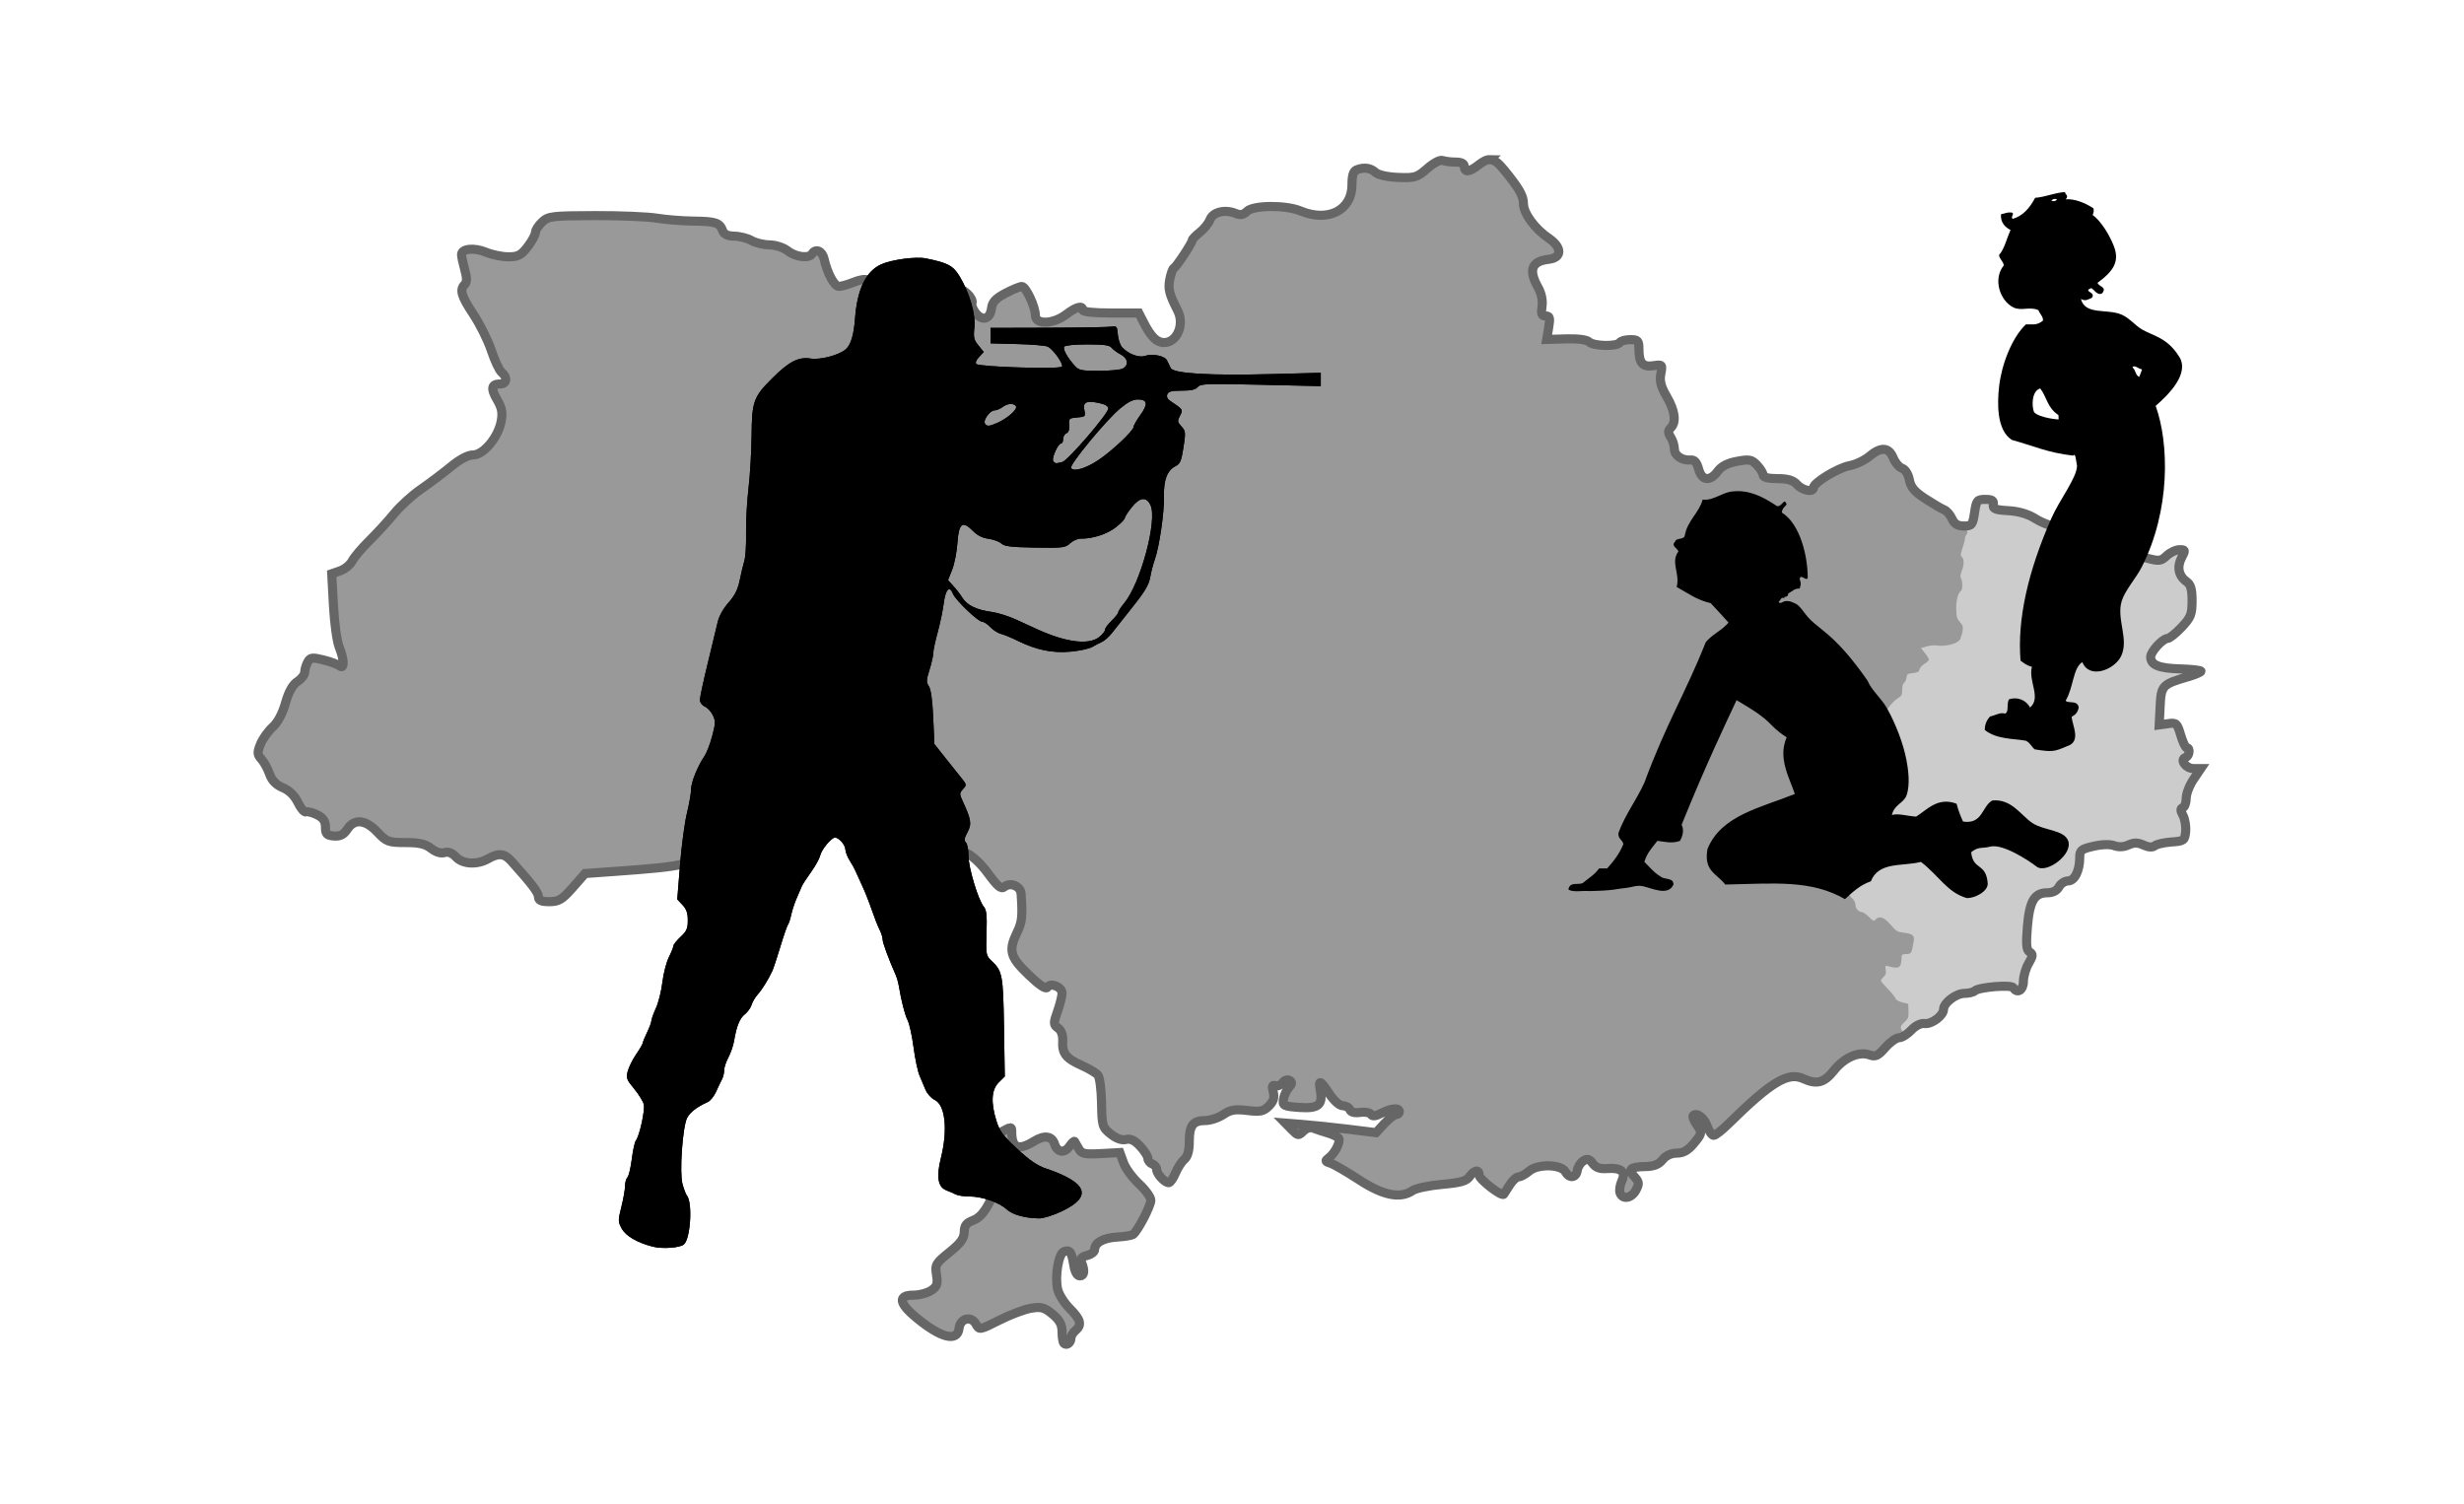 <?xml version="1.0" encoding="UTF-8" standalone="no"?>
<!-- Created with Inkscape (http://www.inkscape.org/) -->

<svg
   xmlns:dc="http://purl.org/dc/elements/1.1/"
   xmlns:cc="http://creativecommons.org/ns#"
   xmlns:rdf="http://www.w3.org/1999/02/22-rdf-syntax-ns#"
   xmlns:svg="http://www.w3.org/2000/svg"
   xmlns="http://www.w3.org/2000/svg"
   xmlns:sodipodi="http://sodipodi.sourceforge.net/DTD/sodipodi-0.dtd"
   xmlns:inkscape="http://www.inkscape.org/namespaces/inkscape"
   width="812.688"
   height="496.064"
   id="svg10802"
   version="1.1"
   inkscape:version="0.48.4 r9939"
   sodipodi:docname="ukraine_army_shoots_its_own_citizens.svg">
  <defs
     id="defs10804">
    <inkscape:perspective
       sodipodi:type="inkscape:persp3d"
       inkscape:vp_x="0 : 526.18109 : 1"
       inkscape:vp_y="0 : 1000 : 0"
       inkscape:vp_z="744.09448 : 526.18109 : 1"
       inkscape:persp3d-origin="372.04724 : 350.78739 : 1"
       id="perspective3714" />
    <inkscape:perspective
       id="perspective3784"
       inkscape:persp3d-origin="0.5 : 0.33333333 : 1"
       inkscape:vp_z="1 : 0.5 : 1"
       inkscape:vp_y="0 : 1000 : 0"
       inkscape:vp_x="0 : 0.5 : 1"
       sodipodi:type="inkscape:persp3d" />
    <clipPath
       clipPathUnits="userSpaceOnUse"
       id="clipPath4650">
      <path
         d="m 0,0 6374.68,0 0,5224 L 0,5224 0,0 z"
         id="path4652"
         inkscape:connector-curvature="0" />
    </clipPath>
    <linearGradient
       id="linearGradient7203">
      <stop
         id="stop7205"
         offset="0"
         style="stop-color:#e8ff2b;stop-opacity:1;" />
      <stop
         id="stop7207"
         offset="1"
         style="stop-color:#4600d0;stop-opacity:1;" />
    </linearGradient>
  </defs>
  <sodipodi:namedview
     id="base"
     pagecolor="#ffffff"
     bordercolor="#666666"
     borderopacity="1.0"
     inkscape:pageopacity="0.0"
     inkscape:pageshadow="2"
     inkscape:zoom="1.0603468"
     inkscape:cx="406.34378"
     inkscape:cy="248.03206"
     inkscape:document-units="px"
     inkscape:current-layer="layer1"
     showgrid="false"
     inkscape:window-width="1280"
     inkscape:window-height="748"
     inkscape:window-x="0"
     inkscape:window-y="26"
     inkscape:window-maximized="1"
     fit-margin-top="0"
     fit-margin-left="0"
     fit-margin-right="0"
     fit-margin-bottom="0" />
  <g
     inkscape:label="Layer 1"
     inkscape:groupmode="layer"
     id="layer1"
     transform="translate(101.495,-151.25)">
    <g
       id="g13873">
      <path
         style="fill:#999999"
         d="m 389.978,203.895 c -1.134,-0.03 -2.332,0.599 -3.875,1.813 -2.951,2.321 -4.625,2.478 -4.625,0.469 0,-0.967 -0.963,-1.469 -2.844,-1.469 -1.566,0 -3.491,-0.228 -4.281,-0.531 -0.822,-0.316 -2.983,0.799 -5.063,2.625 -3.352,2.943 -4.112,3.185 -9.594,2.969 -3.555,-0.14 -6.587,-0.801 -7.531,-1.656 -1.684,-1.524 -3.715,-1.805 -6.219,-0.844 -1.09,0.418 -1.531,1.873 -1.531,4.969 0,8.374 -7.883,12.377 -16.937,8.594 -4.852,-2.027 -15.61,-1.953 -17.688,0.125 -1.168,1.169 -2.183,1.337 -3.75,0.687 -3.485,-1.444 -7.483,-0.479 -8.437,2.031 -0.469,1.233 -1.994,3.132 -3.375,4.219 -1.382,1.087 -2.5,2.257 -2.5,2.594 0,0.884 -5.231,8.814 -6.063,9.188 -0.385,0.173 -0.991,1.868 -1.344,3.75 -0.592,3.157 -0.197,4.765 2.625,10.312 2.317,4.555 -0.229,10.5 -4.5,10.5 -2.405,0 -4.36,-1.937 -6.719,-6.594 l -1.625,-3.156 -9.25,0 c -5.512,0 -9.219,-0.387 -9.219,-0.969 0,-1.654 -2.123,-1.114 -5.469,1.438 -4.255,3.245 -10.156,3.455 -10.156,0.344 0,-2.83 -3.128,-9.53 -4.469,-9.562 -0.586,-0.014 -3.01,0.972 -5.375,2.219 -3.252,1.714 -4.387,2.919 -4.625,4.937 -0.423,3.59 -2.949,4.414 -5.156,1.688 -0.963,-1.189 -1.542,-2.697 -1.281,-3.375 0.26,-0.678 -0.408,-2.043 -1.5,-3.031 -1.852,-1.676 -2.118,-1.693 -3.781,-0.188 -2.421,2.191 -3.139,2.058 -5.656,-1.062 -1.897,-2.352 -2.429,-2.538 -4.187,-1.469 -2.416,1.469 -7.522,1.598 -8.375,0.219 -0.902,-1.459 -2.438,-0.16 -2.438,2.062 0,2.009 -3.438,3.914 -5.594,3.094 -0.671,-0.255 -1.219,-1.906 -1.219,-3.688 0,-3.838 -1.862,-4.62 -6.563,-2.719 -1.727,0.699 -3.797,1.281 -4.594,1.281 -1.496,0 -3.827,-4.328 -4.875,-9.031 -0.591,-2.65 -2.798,-3.613 -3.969,-1.719 -1.006,1.628 -5.399,1.101 -8.031,-0.969 -1.41,-1.109 -3.995,-1.949 -6,-1.969 -1.94,-0.019 -4.627,-0.67 -5.969,-1.437 -1.342,-0.767 -3.895,-1.419 -5.656,-1.438 -2.137,-0.023 -3.392,-0.61 -3.812,-1.75 -0.997,-2.702 -2.29,-3.127 -9.562,-3.219 -3.756,-0.047 -9.236,-0.475 -12.188,-0.969 -2.951,-0.494 -12.182,-0.873 -20.5,-0.844 -14.013,0.049 -15.278,0.182 -17.312,2.094 -1.208,1.134 -2.219,2.69 -2.219,3.437 0,0.747 -1.126,2.845 -2.531,4.688 -2.143,2.81 -3.172,3.375 -6.375,3.375 -2.1,0 -5.449,-0.7 -7.438,-1.531 -3.848,-1.608 -8.041,-1.177 -8.031,0.812 0,0.661 0.486,2.892 1.062,4.969 0.755,2.699 0.753,4.09 0,4.844 -1.764,1.764 -1.19,3.804 2.844,9.875 2.125,3.199 4.797,8.541 5.906,11.875 1.109,3.334 2.632,6.607 3.406,7.25 2.014,1.671 1.755,3.844 -0.469,3.844 -2.915,0 -3.208,1.477 -1,5.219 1.57,2.661 1.855,4.26 1.312,7.156 -0.983,5.25 -5.834,11.031 -9.25,11.031 -1.683,0 -4.411,1.467 -7.375,3.906 -2.595,2.136 -7.039,5.484 -9.875,7.437 -2.836,1.954 -6.788,5.55 -8.781,8 -1.994,2.45 -5.677,6.457 -8.156,8.906 -2.479,2.45 -5.039,5.469 -5.688,6.719 -0.648,1.25 -2.433,2.715 -3.969,3.25 l -2.781,0.969 0.563,10.406 c 0.306,5.728 1.14,11.909 1.875,13.719 1.732,4.266 1.802,7.559 0.125,6.25 -0.671,-0.524 -3.084,-1.408 -5.375,-1.969 -3.659,-0.895 -4.284,-0.821 -5.125,0.75 -0.526,0.984 -0.969,2.485 -0.969,3.313 0,0.828 -1.058,2.2 -2.375,3.062 -1.6,1.048 -2.932,3.4 -3.969,7.094 -0.966,3.439 -2.565,6.451 -4.25,7.969 -1.489,1.341 -3.296,3.867 -4,5.625 -1.108,2.765 -1.055,3.427 0.313,4.937 0.869,0.96 2.086,3.18 2.687,4.906 0.742,2.129 2.138,3.565 4.375,4.5 2.109,0.881 3.906,2.646 4.969,4.875 0.915,1.918 2.121,3.33 2.688,3.125 0.567,-0.205 2.243,0.224 3.719,0.969 1.952,0.986 2.688,2.102 2.688,4.063 0,2.269 0.446,2.726 2.812,2.906 2.064,0.157 3.229,-0.454 4.406,-2.25 2.334,-3.562 5.969,-3.206 9.906,0.969 3.003,3.185 3.646,3.437 9.25,3.437 4.55,0 6.605,0.479 8.5,1.969 1.536,1.208 3.219,1.711 4.375,1.344 1.225,-0.389 2.573,0.139 3.812,1.469 2.23,2.393 6.968,2.635 10.594,0.562 3.451,-1.973 5.362,-1.771 7.625,0.75 6.871,7.656 8.969,10.406 8.969,11.812 0,1.182 0.912,1.594 3.594,1.594 3.079,0 4.206,-0.667 7.688,-4.625 l 4.094,-4.656 9.625,-0.688 c 23.973,-1.71 26.457,-2.325 26.906,-6.938 0.374,-3.843 4.022,-5.809 11.219,-6.031 5.933,-0.183 8.094,-1.628 8.094,-5.375 0,-3.29 1.993,-4.234 4.781,-2.281 1.842,1.29 2.238,1.262 3.594,-0.094 1.903,-1.903 2.773,-1.886 4.312,-0.031 1.922,2.316 4.765,1.774 5.469,-1.031 0.382,-1.521 1.243,-2.399 2.219,-2.281 0.875,0.105 2.349,-0.157 3.281,-0.562 0.932,-0.406 3.084,-0.248 4.781,0.344 1.697,0.592 4.313,1.063 5.812,1.063 1.757,0 4.045,1.24 6.438,3.437 2.042,1.876 3.944,3.406 4.25,3.406 0.306,0 2.049,1.304 3.844,2.906 2.407,2.149 3.585,2.666 4.5,1.906 1.741,-1.445 5.58,0.71 5.062,2.844 -0.216,0.893 0.404,2.373 1.375,3.312 0.971,0.939 1.75,1.269 1.75,0.719 0,-0.55 1.133,-1.418 2.5,-1.938 3.946,-1.5 8.447,0.992 13.094,7.281 3.255,4.401 4.333,5.296 5.406,4.406 1.949,-1.617 5.327,-0.22 5.5,2.281 0.515,7.452 0.326,9.348 -1.281,12.656 -2.964,6.103 -2.426,8.159 3.719,14.062 3.637,3.495 5.754,4.908 6.219,4.156 1.034,-1.672 4.844,-0.148 4.844,1.938 0,0.97 -0.674,3.691 -1.5,6.031 -1.39,3.941 -1.356,4.349 0.219,5.5 1.095,0.801 1.613,2.37 1.5,4.406 -0.221,3.962 1.126,5.612 6.375,7.938 2.284,1.012 4.655,2.44 5.25,3.156 0.595,0.716 1.115,4.869 1.188,9.219 0.127,7.532 0.271,8.019 3.031,10.219 1.869,1.49 3.669,2.123 5.031,1.781 1.496,-0.376 2.85,0.27 4.656,2.219 1.403,1.513 2.563,3.307 2.563,4 0,0.693 0.632,1.535 1.437,1.844 0.805,0.309 1.469,1.135 1.469,1.844 0,1.472 2.631,4.344 3.969,4.344 0.491,0 1.49,-1.412 2.219,-3.156 0.729,-1.744 2.05,-3.795 2.938,-4.531 1.081,-0.897 1.625,-2.849 1.625,-5.906 0,-5.325 1.209,-6.896 5.312,-6.906 1.637,0 4.296,-0.89 5.906,-1.969 2.378,-1.594 3.857,-1.835 7.937,-1.344 4.294,0.517 5.327,0.298 7.094,-1.469 1.524,-1.523 1.91,-2.744 1.438,-4.625 -0.484,-1.93 -0.308,-2.439 0.719,-2.094 0.747,0.251 1.817,-0.2 2.406,-1 0.602,-0.818 1.614,-1.131 2.281,-0.719 0.908,0.561 0.848,1.112 -0.25,2.344 -0.79,0.886 -1.597,2.63 -1.781,3.875 -0.311,2.107 0.053,2.314 5.25,2.687 6.284,0.451 7.835,-0.831 6.906,-5.687 -0.696,-3.638 -0.041,-3.376 3,1.219 1.49,2.252 3.348,3.906 4.406,3.906 1.008,0 2.068,0.593 2.344,1.312 0.32,0.834 1.555,1.147 3.406,0.875 1.596,-0.234 3.2,0.07 3.562,0.656 0.46,0.745 1.497,0.613 3.469,-0.406 3.253,-1.682 5.875,-1.881 5.875,-0.469 0,0.537 -0.504,0.969 -1.094,0.969 -0.59,0 -2.321,1.339 -3.844,2.969 l -2.75,2.969 -9.094,-1.125 c -4.999,-0.61 -11.718,-1.306 -14.938,-1.563 l -5.875,-0.469 2.125,2.156 c 1.999,2.044 2.214,2.098 3.781,0.531 0.976,-0.976 2.321,-1.413 3.25,-1.031 0.87,0.357 2.994,1.064 4.719,1.562 1.725,0.498 3.406,1.307 3.719,1.813 0.695,1.125 -1.254,4.974 -3.281,6.469 -1.285,0.947 -1.21,1.178 0.594,1.75 1.147,0.364 5.401,2.845 9.469,5.5 7.927,5.175 13.568,6.29 17.625,3.5 1.058,-0.728 5.423,-1.654 9.688,-2.031 6.069,-0.537 8.025,-1.081 9.062,-2.562 1.575,-2.249 3.188,-2.466 3.188,-0.438 0,1.342 7.477,7.117 8.094,6.25 0.151,-0.213 1.046,-1.587 1.969,-3.062 0.923,-1.476 2.258,-2.688 2.969,-2.688 0.711,0 2.268,-0.865 3.469,-1.906 2.776,-2.407 10.539,-2.248 11.938,0.25 1.286,2.299 3.535,2.057 3.906,-0.438 0.171,-1.153 1.075,-2.577 2,-3.156 1.323,-0.829 1.993,-0.662 3.094,0.844 0.99,1.354 2.348,1.86 4.656,1.688 4.765,-0.355 6.362,0.967 4.937,4.094 -0.626,1.374 -0.874,3.158 -0.562,3.969 0.874,2.277 3.773,1.763 5.219,-0.938 1.135,-2.12 1.084,-2.69 -0.469,-4.406 -2.263,-2.501 -1.463,-3.299 3.5,-3.375 2.891,-0.044 4.455,-0.651 5.75,-2.25 1.129,-1.394 2.86,-2.187 4.719,-2.187 2.072,0 3.65,-0.876 5.438,-3 2.972,-3.532 3.002,-3.691 0.969,-6.594 -0.86,-1.227 -1.3,-2.481 -1,-2.781 1.162,-1.162 3.679,0.79 4.656,3.594 0.564,1.617 1.517,2.938 2.094,2.938 0.577,0 2.812,-1.785 5,-3.938 13.954,-13.73 19.509,-17.07 24.531,-14.781 4.465,2.034 6.888,1.4 10.125,-2.687 3.407,-4.302 8.282,-6.419 11.781,-5.125 1.894,0.701 2.776,0.274 5.156,-2.438 1.572,-1.79 3.607,-3.25 4.531,-3.25 0.924,0 2.718,-1.104 4,-2.469 1.409,-1.499 3.179,-2.388 4.469,-2.219 2.318,0.304 6.219,-2.635 6.219,-4.688 0,-2.101 4.117,-5.25 6.844,-5.25 1.401,0 2.959,-0.375 3.469,-0.844 1.341,-1.232 12.026,-2.101 12.687,-1.031 1.307,2.114 3.344,0.81 3.344,-2.125 0,-1.661 0.785,-4.325 1.719,-5.906 1.426,-2.415 1.487,-3.012 0.344,-3.719 -1.07,-0.661 -1.253,-2.451 -0.75,-8.406 0.719,-8.503 2.302,-11.156 6.625,-11.156 1.743,0 3.117,-0.697 3.781,-1.938 0.574,-1.073 1.932,-1.969 3,-1.969 2.157,0 3.844,-3.364 3.844,-7.688 0,-2.416 0.47,-2.813 4.562,-3.75 2.78,-0.636 5.469,-0.71 6.844,-0.188 1.433,0.545 3.143,0.454 4.687,-0.25 1.837,-0.836 3.047,-0.813 4.969,0.063 1.65,0.752 2.956,0.826 3.688,0.219 0.621,-0.516 3.096,-1.079 5.5,-1.25 4.129,-0.294 4.402,-0.485 4.688,-3.438 0.166,-1.719 -0.229,-4.106 -0.875,-5.312 -0.87,-1.627 -0.89,-2.287 -0.063,-2.563 0.614,-0.204 1.125,-1.603 1.125,-3.094 0,-1.49 1.081,-4.297 2.406,-6.25 l 2.406,-3.562 -2.438,0 c -2.54,0 -4.625,-3 -2.562,-3.688 1.27,-0.423 1.592,-3.156 0.375,-3.156 -0.419,0 -1.316,-1.87 -2,-4.187 -1.158,-3.921 -1.437,-4.18 -4.156,-3.781 l -2.938,0.406 0.313,-6.188 c 0.325,-6.843 0.687,-7.204 9.312,-9.719 2.281,-0.665 4.156,-1.465 4.156,-1.781 0,-0.317 -3.139,-0.676 -6.938,-0.781 -6.979,-0.193 -9.656,-1.289 -9.656,-3.938 0,-1.754 3.945,-6.07 5.562,-6.094 0.637,-0.01 2.718,-1.675 4.625,-3.688 3.055,-3.223 3.459,-4.255 3.469,-8.719 0.01,-3.835 -0.442,-5.379 -1.812,-6.344 -2.626,-1.848 -3.25,-4.805 -1.656,-7.875 1.31,-2.523 1.294,-2.656 -0.656,-2.656 -1.141,0 -3.056,0.876 -4.219,1.969 -1.954,1.835 -2.461,1.909 -6.812,0.75 -3.675,-0.979 -4.927,-1.844 -5.719,-3.937 -1.047,-2.769 -1.844,-3.038 -8.688,-2.719 -3.318,0.155 -3.83,-0.127 -4.844,-2.812 -1.234,-3.27 -3.075,-3.929 -4.031,-1.438 -0.838,2.183 -8.434,0.986 -13.312,-2.094 -2.376,-1.5 -5.469,-2.399 -8.875,-2.594 -4.35,-0.248 -5.176,-0.611 -4.938,-2.031 0.22,-1.309 -0.395,-1.687 -2.625,-1.687 -2.701,0 -2.951,0.3 -3.562,4.375 -0.607,4.046 -0.885,4.406 -3.5,4.406 -2.062,0 -3.147,-0.672 -3.938,-2.406 -0.598,-1.312 -1.749,-2.625 -2.562,-2.938 -0.814,-0.312 -3.594,-1.945 -6.188,-3.625 -3.625,-2.349 -4.847,-3.8 -5.312,-6.281 -0.351,-1.872 -1.363,-3.46 -2.375,-3.781 -0.959,-0.304 -2.278,-1.845 -2.938,-3.438 -1.486,-3.587 -4.04,-3.754 -7.906,-0.5 -1.569,1.32 -4.503,2.696 -6.5,3.063 -3.787,0.696 -11.906,5.639 -11.906,7.25 0,1.658 -3.562,1.004 -5.375,-1 -1.303,-1.44 -3.012,-1.969 -6.5,-1.969 -2.994,0 -4.719,-0.423 -4.719,-1.156 0,-0.636 -0.902,-2.113 -2,-3.281 -1.769,-1.883 -2.524,-2.034 -6.594,-1.281 -3.13,0.579 -5.155,1.623 -6.375,3.281 -2.558,3.478 -5.274,3.18 -6.312,-0.719 -0.601,-2.256 -1.389,-3.12 -2.688,-3 -2.779,0.258 -5.312,-1.47 -5.312,-3.625 0,-1.062 -0.53,-2.791 -1.188,-3.844 -0.943,-1.51 -0.943,-2.182 0,-3.125 1.891,-1.891 1.397,-5.635 -1.344,-10.312 -1.907,-3.254 -2.384,-5.119 -1.938,-7.5 0.578,-3.08 0.533,-3.123 -2.437,-2.688 -3.567,0.523 -4.759,-0.838 -4.781,-5.438 -0.014,-2.855 -0.291,-3.156 -2.875,-3.156 -1.578,0 -3.137,0.432 -3.469,0.969 -0.852,1.379 -8.667,1.208 -10.094,-0.219 -0.736,-0.736 -3.622,-1.118 -7.594,-1 l -6.406,0.188 0.656,-3.875 c 0.551,-3.26 0.395,-3.875 -1,-3.875 -1.315,0 -1.553,-0.668 -1.187,-3.156 0.293,-1.993 -0.193,-4.295 -1.344,-6.344 -3.187,-5.675 -2.097,-8.553 3.531,-9.188 4.47,-0.505 4.473,-3.929 0,-6.969 -4.567,-3.103 -8.303,-8.221 -8.312,-11.375 -0.01,-2.589 -1.345,-4.948 -6.313,-11.062 -1.873,-2.305 -3.23,-3.43 -4.687,-3.469 z m -158.313,319.344 c -0.505,0.035 -1.461,0.58 -3.375,1.656 -3.887,2.184 -3.944,2.24 -3.344,6.625 0.334,2.441 1.101,5.873 1.688,7.594 0.925,2.711 0.716,3.809 -1.562,8.312 -1.855,3.666 -3.505,5.536 -5.562,6.312 -2.273,0.858 -2.931,1.687 -2.969,3.844 -0.037,2.116 -1.169,3.704 -4.875,6.687 -4.563,3.674 -4.821,4.121 -4.281,7.469 0.478,2.968 0.211,3.786 -1.656,5.094 -1.23,0.862 -3.91,1.594 -5.938,1.594 -5.207,0 -4.884,2.617 0.938,7.438 8.135,6.736 13.569,8.089 14.094,3.531 0.391,-3.4 4.053,-4.281 5.625,-1.344 1.028,1.921 1.198,1.91 7.625,-1.344 3.617,-1.831 8.354,-3.626 10.531,-3.969 3.382,-0.533 4.433,-0.239 7.094,2 2.324,1.955 3.094,3.419 3.094,5.781 0,1.741 0.282,3.469 0.625,3.813 0.881,0.881 2.313,-0.187 2.313,-1.719 0,-0.708 0.664,-1.832 1.469,-2.5 2.236,-1.856 1.764,-3.643 -1.875,-7.281 -1.829,-1.829 -3.628,-4.715 -4,-6.406 -0.931,-4.238 0.309,-11.671 2.062,-12.344 1.955,-0.75 2.552,0.018 3.25,4.312 0.378,2.325 1.115,3.688 2.031,3.688 1.484,0 1.69,-1.721 0.531,-4.531 -0.478,-1.159 0.021,-1.761 1.844,-2.219 1.374,-0.345 2.5,-1.208 2.5,-1.938 0,-2.256 2.858,-3.859 7.375,-4.125 2.379,-0.14 4.73,-0.51 5.219,-0.812 1.477,-0.913 5.938,-9.428 5.938,-11.344 0,-0.984 -1.765,-3.425 -3.906,-5.406 -2.141,-1.981 -4.427,-5.093 -5.094,-6.938 l -1.219,-3.375 -6.25,0.344 c -5.428,0.286 -6.367,0.071 -7.313,-1.625 -0.598,-1.073 -1.228,-2.139 -1.375,-2.375 -0.146,-0.236 -0.911,0.504 -1.719,1.656 -1.636,2.336 -3.979,1.974 -4.844,-0.75 -0.879,-2.769 -3.35,-3.108 -6.813,-0.969 -5.136,3.175 -7.344,2.253 -7.344,-3.062 0,-0.941 -0.026,-1.411 -0.531,-1.375 z"
         id="path5716"
         inkscape:connector-curvature="0" />
      <path
         style="fill:#cccccc;stroke:none"
         d="m 553.58,315.281 c -1.264,0.038 -2.759,0.335 -3.312,0.781 -0.285,0.23 -0.63,1.754 -0.781,3.375 -0.41,4.394 -0.545,4.791 -1.75,5.094 -0.989,0.248 -1.05,0.373 -0.594,1.375 0.382,0.838 0.36,1.234 -0.031,1.625 -0.284,0.284 -0.5,0.852 -0.5,1.25 0,0.399 -0.361,1.851 -0.812,3.219 -0.688,2.086 -0.722,2.551 -0.219,2.969 0.787,0.653 0.755,2.699 -0.063,4.656 -0.461,1.104 -0.525,1.803 -0.219,2.375 0.568,1.061 0.541,3.803 -0.031,4.156 -0.972,0.601 -1.654,3.32 -1.562,6.125 0.079,2.428 0.272,3.107 1.219,4.125 0.916,0.986 1.078,1.533 0.906,2.875 -0.116,0.911 -0.378,1.773 -0.594,1.906 0.172,2.296 -4.831,3.265 -7.312,3.031 -1.179,-0.211 -2.629,-0.13 -3.875,0.219 l -1.969,0.562 1.312,1.656 c 0.723,0.913 1.312,1.885 1.312,2.156 0,0.272 -0.65,0.897 -1.438,1.375 -0.787,0.478 -1.525,1.296 -1.656,1.844 -0.192,0.804 -0.603,1.041 -2.188,1.219 -1.797,0.202 -1.989,0.354 -2.125,1.563 -0.082,0.727 -0.439,1.462 -0.781,1.656 -0.388,0.219 -0.625,1.083 -0.625,2.281 0,1.722 -0.159,2.027 -1.531,2.875 -0.843,0.521 -2.079,1.756 -2.75,2.75 -0.846,1.254 -1.746,1.999 -2.969,2.406 -1.135,0.378 -2.048,1.057 -2.531,1.906 -0.786,1.38 -1.924,1.625 -4.312,0.906 -0.773,-0.233 -1.538,-0.079 -2.562,0.531 -1.043,0.626 -1.885,0.806 -3,0.625 -1.452,-0.236 -1.539,-0.216 -1.25,0.688 0.171,0.534 0.714,2.784 1.219,4.969 l 0.906,3.969 2.438,-0.031 c 2.256,-0.01 2.48,0.109 2.875,1.219 0.333,0.935 0.266,1.361 -0.312,2 -0.602,0.665 -0.75,1.766 -0.75,5.781 l 0,4.938 1.219,0.406 c 1.543,0.538 2.54,3.454 2.125,6.25 -0.385,2.597 -0.401,3.368 -0.031,5.531 0.583,3.411 -1.656,4.523 -5.562,2.75 -2.179,-0.989 -4.376,-1.155 -5.156,-0.375 -0.291,0.291 -0.531,1.506 -0.531,2.688 0,1.813 0.228,2.353 1.375,3.5 1.149,1.149 1.288,1.506 0.906,2.344 -0.248,0.545 -0.889,1.149 -1.406,1.313 -0.837,0.266 -0.855,0.38 -0.281,1.031 0.354,0.402 0.77,1.369 0.938,2.156 0.213,1.002 0.618,1.505 1.344,1.688 0.637,0.16 1.214,0.772 1.5,1.594 0.257,0.736 0.986,1.812 1.594,2.375 0.651,0.603 1.094,1.49 1.094,2.188 0,1.214 1.045,2.35 2.188,2.375 0.353,0.01 1.37,0.735 2.25,1.594 1.408,1.375 1.659,1.474 2.156,0.875 1.162,-1.401 2.857,-0.82 5,1.687 1.837,2.15 2.212,2.38 4.281,2.625 2.893,0.343 3.652,0.94 3.344,2.688 -0.794,4.5 -0.665,4.276 -2.938,4.375 -0.96,0.042 -1.085,0.258 -1.125,1.687 -0.082,2.883 -0.917,3.294 -4.469,2.281 -0.892,-0.255 -0.94,-0.144 -0.719,1.219 0.186,1.144 0.024,1.669 -0.688,2.313 -0.507,0.459 -0.906,1.023 -0.906,1.25 0,0.227 1.015,1.438 2.25,2.687 1.235,1.25 2.379,2.677 2.562,3.156 0.214,0.557 1.043,1.043 2.281,1.344 l 1.938,0.469 0.063,2.344 c 0.074,2.174 -0.017,2.506 -1.375,3.75 -1.573,1.44 -1.563,1.955 0.156,3.937 0.679,0.783 0.801,0.72 2.562,-1.281 1.831,-2.081 1.849,-2.098 4,-1.812 2.136,0.283 2.188,0.28 4.469,-1.906 1.639,-1.571 2.272,-2.518 2.188,-3.219 -0.136,-1.133 0.788,-3.106 1.312,-2.781 0.194,0.12 0.793,-0.246 1.312,-0.844 0.757,-0.871 1.345,-1.094 3.031,-1.094 1.518,0 2.549,-0.299 3.719,-1.094 1.349,-0.917 2.168,-1.125 4.75,-1.125 1.705,0 3.975,-0.24 5.062,-0.531 1.822,-0.487 2.049,-0.456 3,0.437 1.129,1.061 2.919,1.299 3.75,0.469 0.309,-0.309 0.531,-1.807 0.531,-3.594 0,-2.87 0.113,-3.145 1.562,-4.75 1.996,-2.209 2.128,-4.229 0.312,-4.437 l -1.219,-0.125 0.156,-4.875 c 0.16,-5.404 0.726,-9.775 1.469,-11.406 0.606,-1.331 3.261,-2.469 5.812,-2.469 1.712,0 2.008,-0.136 2.969,-1.625 0.951,-1.474 1.282,-1.694 3.125,-1.813 l 2.062,-0.125 0.75,-2.5 c 0.414,-1.38 0.856,-3.702 0.969,-5.156 0.112,-1.454 0.413,-2.885 0.656,-3.188 0.243,-0.303 1.386,-0.562 2.531,-0.562 1.146,0 2.707,-0.224 3.5,-0.5 0.699,-0.244 2.302,-0.048 3.719,-0.063 0.042,0.021 0.079,0.042 0.125,0.063 1.475,0.672 3.28,0.628 5.156,-0.156 2.159,-0.902 4.632,-0.829 6.219,0.187 1.678,1.075 1.515,1.069 2.719,-0.062 0.849,-0.798 1.744,-0.992 5.188,-1.219 5.285,-0.348 5.988,-0.857 5.969,-4.375 -0.01,-1.832 -0.318,-2.909 -1.125,-4.219 -1.317,-2.139 -1.335,-2.7 -0.188,-3 0.732,-0.191 0.875,-0.588 0.875,-2.406 0,-2.58 1.558,-6.427 3.25,-8 1.912,-1.777 1.545,-2.472 -1.594,-2.938 -3.217,-0.477 -3.655,-1.209 -1.938,-3.25 1.13,-1.343 1.133,-2.952 0.031,-3.375 -0.306,-0.117 -0.679,-0.933 -0.844,-1.812 -0.165,-0.879 -0.594,-2.01 -0.938,-2.5 -0.344,-0.49 -0.625,-1.628 -0.625,-2.531 l 0,-1.656 -3.188,0.094 -3.188,0.094 0.094,-4.969 c 0.055,-2.731 0.319,-5.357 0.562,-5.812 0.613,-1.146 3.936,-2.656 5.812,-2.656 0.981,0 1.822,-0.333 2.312,-0.875 0.475,-0.525 1.508,-0.887 2.625,-0.969 1.584,-0.116 1.824,-0.279 1.938,-1.25 l 0.125,-1.125 -4.094,-0.031 c -2.252,-0.01 -5.565,-0.203 -7.375,-0.469 -2.786,-0.409 -3.465,-0.69 -4.312,-1.75 -0.551,-0.689 -0.999,-1.48 -1,-1.75 0,-0.747 1.688,-2.723 2.562,-3 0.426,-0.135 1.114,-0.825 1.531,-1.531 0.564,-0.954 1.215,-1.34 2.531,-1.562 1.527,-0.258 2.003,-0.663 3.469,-2.812 0.935,-1.371 2.34,-2.957 3.125,-3.531 l 1.438,-1.031 -0.188,-4.688 c -0.22,-5.251 -0.615,-6.306 -2.594,-7.125 -2.367,-0.981 -3.029,-5.055 -1.188,-7.344 2.558,-3.18 2.64,-2.9 -0.688,-2.688 -2.583,0.165 -3.133,0.327 -3.969,1.344 -0.532,0.647 -1.53,1.48 -2.25,1.844 -1.098,0.554 -1.469,0.583 -2.219,0.094 -0.492,-0.321 -2.175,-0.821 -3.75,-1.094 -3.491,-0.604 -4.844,-1.85 -4.844,-4.469 l 0,-1.719 -2.469,-0.283 c -1.54,-0.192 -2.849,-0.123 -3.531,0.188 -1.521,0.693 -3.944,0.601 -5.469,-0.188 -0.993,-0.513 -1.459,-1.232 -2,-3.094 -0.561,-1.929 -0.932,-2.466 -1.812,-2.687 -1.22,-0.306 -1.734,0.073 -1.969,1.375 -0.086,0.476 -0.677,1.143 -1.312,1.5 -0.988,0.555 -1.54,0.584 -3.75,0.094 -3.947,-0.876 -5.438,-1.392 -5.438,-1.844 0,-0.227 -1.04,-0.874 -2.312,-1.438 -1.272,-0.563 -2.605,-1.347 -2.938,-1.75 -0.501,-0.607 -1.492,-0.75 -5.812,-0.75 -4.443,0 -5.268,-0.112 -5.625,-0.75 -0.247,-0.441 -0.257,-1.156 -0.031,-1.75 0.303,-0.798 0.182,-1.087 -0.531,-1.469 -0.362,-0.194 -1.023,-0.273 -1.781,-0.25 z"
         id="path5752"
         inkscape:connector-curvature="0"
         sodipodi:nodetypes="ccscccscccccscscccccssccscsccccccccccccsscccsccsscccscssscccccccccccscscccccsccsccscscccscccccsscccscscccccccsccsccscssscccccsscccccsccccccccsssccccsccccccscssccscscc" />
      <path
         inkscape:connector-curvature="0"
         id="path5754"
         d="m 389.978,203.895 c -1.134,-0.03 -2.332,0.599 -3.875,1.813 -2.951,2.321 -4.625,2.478 -4.625,0.469 0,-0.967 -0.963,-1.469 -2.844,-1.469 -1.566,0 -3.491,-0.228 -4.281,-0.531 -0.822,-0.316 -2.983,0.799 -5.063,2.625 -3.352,2.943 -4.112,3.185 -9.594,2.969 -3.555,-0.14 -6.587,-0.801 -7.531,-1.656 -1.684,-1.524 -3.715,-1.805 -6.219,-0.844 -1.09,0.418 -1.531,1.873 -1.531,4.969 0,8.374 -7.883,12.377 -16.937,8.594 -4.852,-2.027 -15.61,-1.953 -17.688,0.125 -1.168,1.169 -2.183,1.337 -3.75,0.687 -3.485,-1.444 -7.483,-0.479 -8.437,2.031 -0.469,1.233 -1.994,3.132 -3.375,4.219 -1.382,1.087 -2.5,2.257 -2.5,2.594 0,0.884 -5.231,8.814 -6.063,9.188 -0.385,0.173 -0.991,1.868 -1.344,3.75 -0.592,3.157 -0.197,4.765 2.625,10.312 2.317,4.555 -0.229,10.5 -4.5,10.5 -2.405,0 -4.36,-1.937 -6.719,-6.594 l -1.625,-3.156 -9.25,0 c -5.512,0 -9.219,-0.387 -9.219,-0.969 0,-1.654 -2.123,-1.114 -5.469,1.438 -4.255,3.245 -10.156,3.455 -10.156,0.344 0,-2.83 -3.128,-9.53 -4.469,-9.562 -0.586,-0.014 -3.01,0.972 -5.375,2.219 -3.252,1.714 -4.387,2.919 -4.625,4.937 -0.423,3.59 -2.949,4.414 -5.156,1.688 -0.963,-1.189 -1.542,-2.697 -1.281,-3.375 0.26,-0.678 -0.408,-2.043 -1.5,-3.031 -1.852,-1.676 -2.118,-1.693 -3.781,-0.188 -2.421,2.191 -3.139,2.058 -5.656,-1.062 -1.897,-2.352 -2.429,-2.538 -4.187,-1.469 -2.416,1.469 -7.522,1.598 -8.375,0.219 -0.902,-1.459 -2.438,-0.16 -2.438,2.062 0,2.009 -3.438,3.914 -5.594,3.094 -0.671,-0.255 -1.219,-1.906 -1.219,-3.688 0,-3.838 -1.862,-4.62 -6.563,-2.719 -1.727,0.699 -3.797,1.281 -4.594,1.281 -1.496,0 -3.827,-4.328 -4.875,-9.031 -0.591,-2.65 -2.798,-3.613 -3.969,-1.719 -1.006,1.628 -5.399,1.101 -8.031,-0.969 -1.41,-1.109 -3.995,-1.949 -6,-1.969 -1.94,-0.019 -4.627,-0.67 -5.969,-1.437 -1.342,-0.767 -3.895,-1.419 -5.656,-1.438 -2.137,-0.023 -3.392,-0.61 -3.812,-1.75 -0.997,-2.702 -2.29,-3.127 -9.562,-3.219 -3.756,-0.047 -9.236,-0.475 -12.188,-0.969 -2.951,-0.494 -12.182,-0.873 -20.5,-0.844 -14.013,0.049 -15.278,0.182 -17.312,2.094 -1.208,1.134 -2.219,2.69 -2.219,3.437 0,0.747 -1.126,2.845 -2.531,4.688 -2.143,2.81 -3.172,3.375 -6.375,3.375 -2.1,0 -5.449,-0.7 -7.438,-1.531 -3.848,-1.608 -8.041,-1.177 -8.031,0.812 0,0.661 0.486,2.892 1.062,4.969 0.755,2.699 0.753,4.09 0,4.844 -1.764,1.764 -1.19,3.804 2.844,9.875 2.125,3.199 4.797,8.541 5.906,11.875 1.109,3.334 2.632,6.607 3.406,7.25 2.014,1.671 1.755,3.844 -0.469,3.844 -2.915,0 -3.208,1.477 -1,5.219 1.57,2.661 1.855,4.26 1.312,7.156 -0.983,5.25 -5.834,11.031 -9.25,11.031 -1.683,0 -4.411,1.467 -7.375,3.906 -2.595,2.136 -7.039,5.484 -9.875,7.437 -2.836,1.954 -6.788,5.55 -8.781,8 -1.994,2.45 -5.677,6.457 -8.156,8.906 -2.479,2.45 -5.039,5.469 -5.688,6.719 -0.648,1.25 -2.433,2.715 -3.969,3.25 l -2.781,0.969 0.563,10.406 c 0.306,5.728 1.14,11.909 1.875,13.719 1.732,4.266 1.802,7.559 0.125,6.25 -0.671,-0.524 -3.084,-1.408 -5.375,-1.969 -3.659,-0.895 -4.284,-0.821 -5.125,0.75 -0.526,0.984 -0.969,2.485 -0.969,3.313 0,0.828 -1.058,2.2 -2.375,3.062 -1.6,1.048 -2.932,3.4 -3.969,7.094 -0.966,3.439 -2.565,6.451 -4.25,7.969 -1.489,1.341 -3.296,3.867 -4,5.625 -1.108,2.765 -1.055,3.427 0.313,4.937 0.869,0.96 2.086,3.18 2.687,4.906 0.742,2.129 2.138,3.565 4.375,4.5 2.109,0.881 3.906,2.646 4.969,4.875 0.915,1.918 2.121,3.33 2.688,3.125 0.567,-0.205 2.243,0.224 3.719,0.969 1.952,0.986 2.688,2.102 2.688,4.063 0,2.269 0.446,2.726 2.812,2.906 2.064,0.157 3.229,-0.454 4.406,-2.25 2.334,-3.562 5.969,-3.206 9.906,0.969 3.003,3.185 3.646,3.437 9.25,3.437 4.55,0 6.605,0.479 8.5,1.969 1.536,1.208 3.219,1.711 4.375,1.344 1.225,-0.389 2.573,0.139 3.812,1.469 2.23,2.393 6.968,2.635 10.594,0.562 3.451,-1.973 5.362,-1.771 7.625,0.75 6.871,7.656 8.969,10.406 8.969,11.812 0,1.182 0.912,1.594 3.594,1.594 3.079,0 4.206,-0.667 7.688,-4.625 l 4.094,-4.656 9.625,-0.688 c 23.973,-1.71 26.457,-2.325 26.906,-6.938 0.374,-3.843 4.022,-5.809 11.219,-6.031 5.933,-0.183 8.094,-1.628 8.094,-5.375 0,-3.29 1.993,-4.234 4.781,-2.281 1.842,1.29 2.238,1.262 3.594,-0.094 1.903,-1.903 2.773,-1.886 4.312,-0.031 1.922,2.316 4.765,1.774 5.469,-1.031 0.382,-1.521 1.243,-2.399 2.219,-2.281 0.875,0.105 2.349,-0.157 3.281,-0.562 0.932,-0.406 3.084,-0.248 4.781,0.344 1.697,0.592 4.313,1.063 5.812,1.063 1.757,0 4.045,1.24 6.438,3.437 2.042,1.876 3.944,3.406 4.25,3.406 0.306,0 2.049,1.304 3.844,2.906 2.407,2.149 3.585,2.666 4.5,1.906 1.741,-1.445 5.58,0.71 5.062,2.844 -0.216,0.893 0.404,2.373 1.375,3.312 0.971,0.939 1.75,1.269 1.75,0.719 0,-0.55 1.133,-1.418 2.5,-1.938 3.946,-1.5 8.447,0.992 13.094,7.281 3.255,4.401 4.333,5.296 5.406,4.406 1.949,-1.617 5.327,-0.22 5.5,2.281 0.515,7.452 0.326,9.348 -1.281,12.656 -2.964,6.103 -2.426,8.159 3.719,14.062 3.637,3.495 5.754,4.908 6.219,4.156 1.034,-1.672 4.844,-0.148 4.844,1.938 0,0.97 -0.674,3.691 -1.5,6.031 -1.39,3.941 -1.356,4.349 0.219,5.5 1.095,0.801 1.613,2.37 1.5,4.406 -0.221,3.962 1.126,5.612 6.375,7.938 2.284,1.012 4.655,2.44 5.25,3.156 0.595,0.716 1.115,4.869 1.188,9.219 0.127,7.532 0.271,8.019 3.031,10.219 1.869,1.49 3.669,2.123 5.031,1.781 1.496,-0.376 2.85,0.27 4.656,2.219 1.403,1.513 2.563,3.307 2.563,4 0,0.693 0.632,1.535 1.437,1.844 0.805,0.309 1.469,1.135 1.469,1.844 0,1.472 2.631,4.344 3.969,4.344 0.491,0 1.49,-1.412 2.219,-3.156 0.729,-1.744 2.05,-3.795 2.938,-4.531 1.081,-0.897 1.625,-2.849 1.625,-5.906 0,-5.325 1.209,-6.896 5.312,-6.906 1.637,0 4.296,-0.89 5.906,-1.969 2.378,-1.594 3.857,-1.835 7.937,-1.344 4.294,0.517 5.327,0.298 7.094,-1.469 1.524,-1.523 1.91,-2.744 1.438,-4.625 -0.484,-1.93 -0.308,-2.439 0.719,-2.094 0.747,0.251 1.817,-0.2 2.406,-1 0.602,-0.818 1.614,-1.131 2.281,-0.719 0.908,0.561 0.848,1.112 -0.25,2.344 -0.79,0.886 -1.597,2.63 -1.781,3.875 -0.311,2.107 0.053,2.314 5.25,2.687 6.284,0.451 7.835,-0.831 6.906,-5.687 -0.696,-3.638 -0.041,-3.376 3,1.219 1.49,2.252 3.348,3.906 4.406,3.906 1.008,0 2.068,0.593 2.344,1.312 0.32,0.834 1.555,1.147 3.406,0.875 1.596,-0.234 3.2,0.07 3.562,0.656 0.46,0.745 1.497,0.613 3.469,-0.406 3.253,-1.682 5.875,-1.881 5.875,-0.469 0,0.537 -0.504,0.969 -1.094,0.969 -0.59,0 -2.321,1.339 -3.844,2.969 l -2.75,2.969 -9.094,-1.125 c -4.999,-0.61 -11.718,-1.306 -14.938,-1.563 l -5.875,-0.469 2.125,2.156 c 1.999,2.044 2.214,2.098 3.781,0.531 0.976,-0.976 2.321,-1.413 3.25,-1.031 0.87,0.357 2.994,1.064 4.719,1.562 1.725,0.498 3.406,1.307 3.719,1.813 0.695,1.125 -1.254,4.974 -3.281,6.469 -1.285,0.947 -1.21,1.178 0.594,1.75 1.147,0.364 5.401,2.845 9.469,5.5 7.927,5.175 13.568,6.29 17.625,3.5 1.058,-0.728 5.423,-1.654 9.688,-2.031 6.069,-0.537 8.025,-1.081 9.062,-2.562 1.575,-2.249 3.188,-2.466 3.188,-0.438 0,1.342 7.477,7.117 8.094,6.25 0.151,-0.213 1.046,-1.587 1.969,-3.062 0.923,-1.476 2.258,-2.688 2.969,-2.688 0.711,0 2.268,-0.865 3.469,-1.906 2.776,-2.407 10.539,-2.248 11.938,0.25 1.286,2.299 3.535,2.057 3.906,-0.438 0.171,-1.153 1.075,-2.577 2,-3.156 1.323,-0.829 1.993,-0.662 3.094,0.844 0.99,1.354 2.348,1.86 4.656,1.688 4.765,-0.355 6.362,0.967 4.937,4.094 -0.626,1.374 -0.874,3.158 -0.562,3.969 0.874,2.277 3.773,1.763 5.219,-0.938 1.135,-2.12 1.084,-2.69 -0.469,-4.406 -2.263,-2.501 -1.463,-3.299 3.5,-3.375 2.891,-0.044 4.455,-0.651 5.75,-2.25 1.129,-1.394 2.86,-2.187 4.719,-2.187 2.072,0 3.65,-0.876 5.438,-3 2.972,-3.532 3.002,-3.691 0.969,-6.594 -0.86,-1.227 -1.3,-2.481 -1,-2.781 1.162,-1.162 3.679,0.79 4.656,3.594 0.564,1.617 1.517,2.938 2.094,2.938 0.577,0 2.812,-1.785 5,-3.938 13.954,-13.73 19.509,-17.07 24.531,-14.781 4.465,2.034 6.888,1.4 10.125,-2.687 3.407,-4.302 8.282,-6.419 11.781,-5.125 1.894,0.701 2.776,0.274 5.156,-2.438 1.572,-1.79 3.607,-3.25 4.531,-3.25 0.924,0 2.718,-1.104 4,-2.469 1.409,-1.499 3.179,-2.388 4.469,-2.219 2.318,0.304 6.219,-2.635 6.219,-4.688 0,-2.101 4.117,-5.25 6.844,-5.25 1.401,0 2.959,-0.375 3.469,-0.844 1.341,-1.232 12.026,-2.101 12.687,-1.031 1.307,2.114 3.344,0.81 3.344,-2.125 0,-1.661 0.785,-4.325 1.719,-5.906 1.426,-2.415 1.487,-3.012 0.344,-3.719 -1.07,-0.661 -1.253,-2.451 -0.75,-8.406 0.719,-8.503 2.302,-11.156 6.625,-11.156 1.743,0 3.117,-0.697 3.781,-1.938 0.574,-1.073 1.932,-1.969 3,-1.969 2.157,0 3.844,-3.364 3.844,-7.688 0,-2.416 0.47,-2.813 4.562,-3.75 2.78,-0.636 5.469,-0.71 6.844,-0.188 1.433,0.545 3.143,0.454 4.687,-0.25 1.837,-0.836 3.047,-0.813 4.969,0.063 1.65,0.752 2.956,0.826 3.688,0.219 0.621,-0.516 3.096,-1.079 5.5,-1.25 4.129,-0.294 4.402,-0.485 4.688,-3.438 0.166,-1.719 -0.229,-4.106 -0.875,-5.312 -0.87,-1.627 -0.89,-2.287 -0.063,-2.563 0.614,-0.204 1.125,-1.603 1.125,-3.094 0,-1.49 1.081,-4.297 2.406,-6.25 l 2.406,-3.562 -2.438,0 c -2.54,0 -4.625,-3 -2.562,-3.688 1.27,-0.423 1.592,-3.156 0.375,-3.156 -0.419,0 -1.316,-1.87 -2,-4.187 -1.158,-3.921 -1.437,-4.18 -4.156,-3.781 l -2.938,0.406 0.313,-6.188 c 0.325,-6.843 0.687,-7.204 9.312,-9.719 2.281,-0.665 4.156,-1.465 4.156,-1.781 0,-0.317 -3.139,-0.676 -6.938,-0.781 -6.979,-0.193 -9.656,-1.289 -9.656,-3.938 0,-1.754 3.945,-6.07 5.562,-6.094 0.637,-0.01 2.718,-1.675 4.625,-3.688 3.055,-3.223 3.459,-4.255 3.469,-8.719 0.01,-3.835 -0.442,-5.379 -1.812,-6.344 -2.626,-1.848 -3.25,-4.805 -1.656,-7.875 1.31,-2.523 1.294,-2.656 -0.656,-2.656 -1.141,0 -3.056,0.876 -4.219,1.969 -1.954,1.835 -2.461,1.909 -6.812,0.75 -3.675,-0.979 -4.927,-1.844 -5.719,-3.937 -1.047,-2.769 -1.844,-3.038 -8.688,-2.719 -3.318,0.155 -3.83,-0.127 -4.844,-2.812 -1.234,-3.27 -3.075,-3.929 -4.031,-1.438 -0.838,2.183 -8.434,0.986 -13.312,-2.094 -2.376,-1.5 -5.469,-2.399 -8.875,-2.594 -4.35,-0.248 -5.176,-0.611 -4.938,-2.031 0.22,-1.309 -0.395,-1.687 -2.625,-1.687 -2.701,0 -2.951,0.3 -3.562,4.375 -0.607,4.046 -0.885,4.406 -3.5,4.406 -2.062,0 -3.147,-0.672 -3.938,-2.406 -0.598,-1.312 -1.749,-2.625 -2.562,-2.938 -0.814,-0.312 -3.594,-1.945 -6.188,-3.625 -3.625,-2.349 -4.847,-3.8 -5.312,-6.281 -0.351,-1.872 -1.363,-3.46 -2.375,-3.781 -0.959,-0.304 -2.278,-1.845 -2.938,-3.438 -1.486,-3.587 -4.04,-3.754 -7.906,-0.5 -1.569,1.32 -4.503,2.696 -6.5,3.063 -3.787,0.696 -11.906,5.639 -11.906,7.25 0,1.658 -3.562,1.004 -5.375,-1 -1.303,-1.44 -3.012,-1.969 -6.5,-1.969 -2.994,0 -4.719,-0.423 -4.719,-1.156 0,-0.636 -0.902,-2.113 -2,-3.281 -1.769,-1.883 -2.524,-2.034 -6.594,-1.281 -3.13,0.579 -5.155,1.623 -6.375,3.281 -2.558,3.478 -5.274,3.18 -6.312,-0.719 -0.601,-2.256 -1.389,-3.12 -2.688,-3 -2.779,0.258 -5.312,-1.47 -5.312,-3.625 0,-1.062 -0.53,-2.791 -1.188,-3.844 -0.943,-1.51 -0.943,-2.182 0,-3.125 1.891,-1.891 1.397,-5.635 -1.344,-10.312 -1.907,-3.254 -2.384,-5.119 -1.938,-7.5 0.578,-3.08 0.533,-3.123 -2.437,-2.688 -3.567,0.523 -4.759,-0.838 -4.781,-5.438 -0.014,-2.855 -0.291,-3.156 -2.875,-3.156 -1.578,0 -3.137,0.432 -3.469,0.969 -0.852,1.379 -8.667,1.208 -10.094,-0.219 -0.736,-0.736 -3.622,-1.118 -7.594,-1 l -6.406,0.188 0.656,-3.875 c 0.551,-3.26 0.395,-3.875 -1,-3.875 -1.315,0 -1.553,-0.668 -1.187,-3.156 0.293,-1.993 -0.193,-4.295 -1.344,-6.344 -3.187,-5.675 -2.097,-8.553 3.531,-9.188 4.47,-0.505 4.473,-3.929 0,-6.969 -4.567,-3.103 -8.303,-8.221 -8.312,-11.375 -0.01,-2.589 -1.345,-4.948 -6.313,-11.062 -1.873,-2.305 -3.23,-3.43 -4.687,-3.469 z m -158.313,319.344 c -0.505,0.035 -1.461,0.58 -3.375,1.656 -3.887,2.184 -3.944,2.24 -3.344,6.625 0.334,2.441 1.101,5.873 1.688,7.594 0.925,2.711 0.716,3.809 -1.562,8.312 -1.855,3.666 -3.505,5.536 -5.562,6.312 -2.273,0.858 -2.931,1.687 -2.969,3.844 -0.037,2.116 -1.169,3.704 -4.875,6.687 -4.563,3.674 -4.821,4.121 -4.281,7.469 0.478,2.968 0.211,3.786 -1.656,5.094 -1.23,0.862 -3.91,1.594 -5.938,1.594 -5.207,0 -4.884,2.617 0.938,7.438 8.135,6.736 13.569,8.089 14.094,3.531 0.391,-3.4 4.053,-4.281 5.625,-1.344 1.028,1.921 1.198,1.91 7.625,-1.344 3.617,-1.831 8.354,-3.626 10.531,-3.969 3.382,-0.533 4.433,-0.239 7.094,2 2.324,1.955 3.094,3.419 3.094,5.781 0,1.741 0.282,3.469 0.625,3.813 0.881,0.881 2.313,-0.187 2.313,-1.719 0,-0.708 0.664,-1.832 1.469,-2.5 2.236,-1.856 1.764,-3.643 -1.875,-7.281 -1.829,-1.829 -3.628,-4.715 -4,-6.406 -0.931,-4.238 0.309,-11.671 2.062,-12.344 1.955,-0.75 2.552,0.018 3.25,4.312 0.378,2.325 1.115,3.688 2.031,3.688 1.484,0 1.69,-1.721 0.531,-4.531 -0.478,-1.159 0.021,-1.761 1.844,-2.219 1.374,-0.345 2.5,-1.208 2.5,-1.938 0,-2.256 2.858,-3.859 7.375,-4.125 2.379,-0.14 4.73,-0.51 5.219,-0.812 1.477,-0.913 5.938,-9.428 5.938,-11.344 0,-0.984 -1.765,-3.425 -3.906,-5.406 -2.141,-1.981 -4.427,-5.093 -5.094,-6.938 l -1.219,-3.375 -6.25,0.344 c -5.428,0.286 -6.367,0.071 -7.313,-1.625 -0.598,-1.073 -1.228,-2.139 -1.375,-2.375 -0.146,-0.236 -0.911,0.504 -1.719,1.656 -1.636,2.336 -3.979,1.974 -4.844,-0.75 -0.879,-2.769 -3.35,-3.108 -6.813,-0.969 -5.136,3.175 -7.344,2.253 -7.344,-3.062 0,-0.941 -0.026,-1.411 -0.531,-1.375 z"
         style="fill:none;stroke:#666666;stroke-width:3" />
      <g
         transform="translate(102.619,236.269)"
         id="g13389">
        <path
           inkscape:connector-curvature="0"
           id="path2376"
           sodipodi:nodetypes="cssssssssssssssssssscccssssssssssssssssssssssscccssscccccsssssscccccsssssssssssssssssssssssssscccssssssssscccssssssssssssssssssssssssssssssssssssssssssssssccssssssssssssssscccssssccsssssccsssssssssccssssccssssssc"
           style="fill:#000000"
           d="m 11.118,326.15 c -5.116,-1.31 -8.87,-3.52 -10.206,-6 -1.201,-2.23 -1.206,-2.64 -0.073,-7.15 0.661,-2.63 1.202,-5.72 1.202,-6.85 0,-1.14 0.352,-2.42 0.783,-2.85 0.431,-0.43 1.081,-3.16 1.445,-6.05 0.364,-2.9 0.963,-5.64 1.33,-6.08 1.203,-1.46 3.088,-10.08 2.615,-11.96 -0.254,-1.01 -1.695,-3.33 -3.202,-5.15 -2.496,-3.01 -2.681,-3.53 -2.075,-5.8 0.366,-1.37 1.621,-3.88 2.789,-5.58 1.168,-1.69 2.135,-3.35 2.149,-3.68 0.013,-0.33 0.656,-1.9 1.428,-3.5 0.771,-1.6 1.414,-3.33 1.427,-3.85 0.014,-0.52 0.697,-2.42 1.518,-4.22 0.821,-1.81 1.772,-5.63 2.113,-8.5 0.342,-2.87 1.304,-6.59 2.138,-8.26 0.835,-1.68 1.517,-3.38 1.517,-3.78 0,-0.4 1.062,-1.72 2.36,-2.93 1.976,-1.85 2.36,-2.73 2.36,-5.42 0,-2.4 -0.444,-3.7 -1.738,-5.07 l -1.739,-1.85 0.919,-11.46 c 0.505,-6.31 1.533,-13.97 2.283,-17.03 0.751,-3.06 1.365,-6.58 1.365,-7.82 0,-2.3 2.173,-7.69 4.428,-10.97 0.698,-1.02 1.834,-3.98 2.526,-6.57 1.102,-4.14 1.131,-4.98 0.234,-6.87 -0.562,-1.18 -1.756,-2.47 -2.653,-2.86 -0.905,-0.4 -1.635,-1.37 -1.641,-2.18 -0.005,-0.8 1.15,-6.2 2.567,-11.99 1.417,-5.79 2.902,-11.96 3.3,-13.71 0.444,-1.95 1.824,-4.43 3.567,-6.41 2.097,-2.38 3.065,-4.31 3.69,-7.35 0.466,-2.26 1.165,-5.19 1.553,-6.492 0.388,-1.307 0.638,-5.392 0.556,-9.077 -0.082,-3.686 0.276,-10.296 0.796,-14.689 0.519,-4.393 0.982,-12.236 1.027,-17.428 0.099,-11.357 0.621,-12.809 6.83,-18.989 5.543,-5.517 8.655,-7.114 12.626,-6.48 3.159,0.506 9.393,-1.127 11.579,-3.032 1.684,-1.468 2.675,-4.739 3.072,-10.134 0.715,-9.734 3.637,-15.738 8.744,-17.964 3.492,-1.523 11.337,-2.561 14.533,-1.924 7.27,1.447 9.03,2.365 11.15,5.814 3.32,5.401 5.44,12.689 4.95,17.037 -0.36,3.212 -0.17,4.018 1.34,5.881 l 1.75,2.159 -1.56,1.663 c -0.95,1.01 -1.29,1.911 -0.88,2.294 1.06,0.983 27.66,1.791 28.24,0.858 0.53,-0.864 -2.8,-5.584 -4.65,-6.57 -0.65,-0.35 -5.18,-0.74 -10.05,-0.867 l -8.87,-0.23 v -2.548 -2.549 l 19.06,-0.053 c 10.49,-0.03 19.88,-0.193 20.88,-0.363 1.66,-0.283 1.84,-0.056 2.05,2.595 0.13,1.598 0.77,3.492 1.42,4.209 1.97,2.18 5.53,3.541 7.49,2.859 2.47,-0.862 6.57,-0.041 7.3,1.464 0.34,0.699 0.9,1.843 1.24,2.542 0.88,1.802 12.9,2.516 33.33,1.98 l 16.16,-0.424 v 2.197 2.197 l -19.79,-0.455 c -17.87,-0.411 -19.89,-0.338 -20.79,0.747 -0.72,0.869 -2.18,1.201 -5.28,1.201 -3.35,0 -4.4,0.268 -4.76,1.218 -0.3,0.775 0.04,1.556 0.93,2.147 4.31,2.867 4.33,2.893 3.25,4.915 -0.91,1.702 -0.86,2.055 0.48,3.523 1.39,1.524 1.43,1.978 0.67,6.92 -0.7,4.5 -1.1,5.423 -2.64,6.193 -2.7,1.348 -3.93,4.541 -3.79,9.86 0.14,5.182 -1.51,16.614 -3.02,20.9 -0.55,1.536 -1.22,4.106 -1.49,5.696 -0.5,2.91 -1.79,4.97 -7.52,12.1 -1.71,2.12 -3.95,4.94 -4.97,6.27 -1.02,1.32 -2.56,2.72 -3.42,3.11 -0.86,0.4 -2.36,1.17 -3.33,1.73 -0.97,0.55 -4.13,1.23 -7.02,1.5 -5.97,0.56 -11.32,-0.54 -17.47,-3.57 -2.06,-1.02 -4.57,-2.05 -5.56,-2.3 -1,-0.25 -2.56,-1.25 -3.46,-2.21 -0.91,-0.97 -2.11,-1.76 -2.66,-1.76 -1.38,0 -8.92,-7.23 -9.72,-9.31 -1.07,-2.79 -2.42,-1.37 -2.99,3.14 -0.29,2.33 -1.19,6.64 -1.99,9.57 -0.81,2.93 -1.47,6.04 -1.47,6.9 0,0.86 -0.55,3.32 -1.23,5.48 -1.08,3.42 -1.11,4.12 -0.21,5.51 0.68,1.04 1.16,4.6 1.42,10.3 l 0.39,8.72 3.44,4.35 c 1.9,2.4 4.31,5.43 5.37,6.73 1.85,2.28 1.87,2.43 0.63,3.79 -1.17,1.3 -1.19,1.62 -0.18,3.8 2.89,6.26 3.12,7.71 1.66,10.41 -1.05,1.95 -1.17,2.74 -0.52,3.4 0.47,0.46 0.85,2.46 0.85,4.43 0,3.9 3.21,14.56 5.04,16.72 0.9,1.07 1.09,2.85 0.91,8.73 -0.21,7.13 -0.16,7.44 1.65,9.14 3.6,3.38 3.84,4.66 4.11,21.94 l 0.26,16.21 -1.99,1.96 c -2.42,2.39 -2.67,6.65 -0.74,12.76 1.05,3.33 2.14,4.8 6.83,9.14 4.07,3.78 6.64,5.54 9.46,6.49 13.71,4.63 15.46,9.21 5.37,14.05 -2.91,1.39 -6.17,2.42 -7.64,2.4 -4.69,-0.06 -8.81,-1.22 -10.78,-3.05 -2.42,-2.25 -8.09,-4.18 -12.25,-4.18 -1.74,0 -3.72,-0.29 -4.41,-0.65 -0.7,-0.35 -2.15,-0.99 -3.22,-1.42 -2.71,-1.06 -3.25,-4.47 -1.69,-10.68 2.31,-9.22 1.43,-17.41 -2.04,-19.08 -1.11,-0.53 -2.46,-2 -3.01,-3.26 -0.54,-1.27 -1.462,-3.45 -2.043,-4.85 -0.581,-1.4 -1.455,-5.57 -1.943,-9.28 -0.488,-3.71 -1.348,-7.66 -1.912,-8.79 -0.958,-1.92 -2.078,-6.25 -2.931,-11.34 -0.201,-1.2 -0.656,-2.83 -1.01,-3.63 -2.385,-5.38 -4.34,-10.68 -4.344,-11.78 -0.003,-0.71 -0.455,-2.15 -1.006,-3.21 -0.551,-1.05 -1.708,-3.99 -2.572,-6.53 -0.864,-2.54 -2.343,-6.25 -3.287,-8.25 -0.944,-2 -1.912,-4.12 -2.152,-4.72 -0.239,-0.6 -1.061,-2.07 -1.826,-3.27 -0.765,-1.2 -1.415,-2.86 -1.444,-3.7 -0.054,-1.55 -2.127,-3.92 -3.424,-3.92 -1.198,0 -4.402,3.87 -4.877,5.9 -0.246,1.04 -1.597,3.49 -3.002,5.44 -1.405,1.95 -2.765,4.03 -3.021,4.63 -0.257,0.6 -1.035,2.4 -1.73,4 -0.694,1.59 -1.501,4.05 -1.792,5.44 -0.291,1.4 -0.774,2.87 -1.073,3.27 -0.299,0.4 -1.431,3.67 -2.516,7.26 -1.085,3.6 -2.271,7.19 -2.636,7.99 -1.254,2.75 -3.491,6.35 -4.901,7.89 -0.777,0.85 -1.658,2.35 -1.957,3.34 -0.3,0.98 -1.294,2.38 -2.21,3.1 -1.712,1.34 -2.744,3.89 -3.576,8.82 -0.261,1.56 -1.106,4 -1.876,5.44 -0.771,1.44 -1.401,3.36 -1.401,4.27 0,0.91 -0.311,2.22 -0.691,2.91 -0.38,0.7 -1.247,2.52 -1.927,4.05 -0.679,1.53 -1.921,3.09 -2.758,3.46 -3.565,1.58 -5.943,3.43 -6.869,5.33 -1.474,3.03 -2.504,17.92 -1.5,21.68 0.449,1.68 1.111,3.41 1.47,3.85 1.933,2.36 1.178,14.34 -1.017,16.14 -1.37,1.13 -7.124,1.52 -10.308,0.7 z M 158.428,125.1 c 1.05,-0.82 1.91,-1.91 1.91,-2.4 0,-0.5 0.98,-1.84 2.18,-2.99 1.2,-1.15 2.18,-2.39 2.18,-2.75 0,-0.37 0.85,-1.68 1.89,-2.92 5.44,-6.46 11.11,-27.488 8.76,-32.452 -1.36,-2.876 -3.49,-2.65 -6.15,0.652 -1.28,1.592 -2.32,3.212 -2.32,3.601 0,0.39 -1.33,1.763 -2.96,3.051 -2.84,2.248 -7.71,3.825 -11.56,3.743 -1,-0.021 -2.58,0.671 -3.51,1.537 -1.59,1.475 -2.33,1.566 -11.54,1.418 -7.89,-0.127 -10.1,-0.391 -11.14,-1.332 -0.71,-0.646 -2.63,-1.354 -4.27,-1.573 -1.98,-0.266 -3.66,-1.111 -5.07,-2.546 -3.46,-3.544 -4.71,-2.621 -5.15,3.801 -0.2,2.991 -0.98,7 -1.74,8.92 l -1.37,3.47 1.79,1.97 c 0.99,1.09 2.34,2.85 3.01,3.93 1.47,2.37 4.72,3.93 9.58,4.58 1.99,0.26 5.59,1.39 7.98,2.49 2.4,1.1 5.62,2.58 7.16,3.28 9.49,4.3 16.91,5.22 20.34,2.52 z m -0.27,-58.376 c 4.52,-3.016 11.62,-9.717 11.62,-10.962 0,-0.453 1.01,-2.21 2.23,-3.903 2.61,-3.601 2.36,-5.126 -0.83,-5.126 -1.61,0 -3.33,0.877 -5.84,2.977 -4.7,3.937 -16.82,18.62 -16.19,19.628 0.83,1.343 4.83,0.184 9.01,-2.614 z m -11.88,0.631 c 1.87,-0.501 15.15,-15.954 15.15,-17.624 0,-0.795 -0.98,-1.385 -3.04,-1.819 -4.21,-0.888 -5.39,-0.311 -4.85,2.375 0.41,2.068 0.31,2.167 -2.37,2.388 -2.66,0.218 -2.8,0.351 -2.63,2.515 0.11,1.478 -0.21,2.432 -0.91,2.7 -0.6,0.229 -1.08,1.079 -1.08,1.891 0,0.811 -0.32,1.475 -0.7,1.475 -0.98,0 -3.16,4.854 -2.59,5.772 0.53,0.87 0.87,0.906 3.02,0.327 z m -21.31,-12.961 c 3.31,-1.49 6.6,-4.45 6.01,-5.403 -0.69,-1.126 -2.77,-1.005 -4.45,0.26 -0.77,0.586 -1.97,1.077 -2.66,1.089 -1.48,0.028 -3.8,3.255 -3.12,4.348 0.62,1.014 1.44,0.957 4.22,-0.294 z m 41.23,-17.853 c 2.06,-1.101 1.74,-3.397 -0.65,-4.628 -1.12,-0.583 -2.47,-1.572 -2.99,-2.197 -0.74,-0.891 -2.49,-1.137 -8.07,-1.137 -4.17,0 -7.33,0.314 -7.6,0.758 -0.5,0.807 1.07,3.634 3.51,6.322 1.33,1.46 2.17,1.634 7.94,1.634 3.55,0 7.09,-0.339 7.86,-0.752 z" />
        <path
           inkscape:connector-curvature="0"
           id="path7331"
           sodipodi:nodetypes="cssssssssssssssssssscccssssssssssssssssssssssscccssscccccsssssscccccsssssssssssssssssssssssssscccssssssssscccssssssssssssssssssssssssssssssssssssssssssssssccssssssssssssssscccssssccsssssccsssssssssccssssccssssssc"
           style="fill:#000000"
           d="m 11.118,326.15 c -5.116,-1.31 -8.87,-3.52 -10.206,-6 -1.201,-2.23 -1.206,-2.64 -0.073,-7.15 0.661,-2.63 1.202,-5.72 1.202,-6.85 0,-1.14 0.352,-2.42 0.783,-2.85 0.431,-0.43 1.081,-3.16 1.445,-6.05 0.364,-2.9 0.963,-5.64 1.33,-6.08 1.203,-1.46 3.088,-10.08 2.615,-11.96 -0.254,-1.01 -1.695,-3.33 -3.202,-5.15 -2.496,-3.01 -2.681,-3.53 -2.075,-5.8 0.366,-1.37 1.621,-3.88 2.789,-5.58 1.168,-1.69 2.135,-3.35 2.149,-3.68 0.013,-0.33 0.656,-1.9 1.428,-3.5 0.771,-1.6 1.414,-3.33 1.427,-3.85 0.014,-0.52 0.697,-2.42 1.518,-4.22 0.821,-1.81 1.772,-5.63 2.113,-8.5 0.342,-2.87 1.304,-6.59 2.138,-8.26 0.835,-1.68 1.517,-3.38 1.517,-3.78 0,-0.4 1.062,-1.72 2.36,-2.93 1.976,-1.85 2.36,-2.73 2.36,-5.42 0,-2.4 -0.444,-3.7 -1.738,-5.07 l -1.739,-1.85 0.919,-11.46 c 0.505,-6.31 1.533,-13.97 2.283,-17.03 0.751,-3.06 1.365,-6.58 1.365,-7.82 0,-2.3 2.173,-7.69 4.428,-10.97 0.698,-1.02 1.834,-3.98 2.526,-6.57 1.102,-4.14 1.131,-4.98 0.234,-6.87 -0.562,-1.18 -1.756,-2.47 -2.653,-2.86 -0.905,-0.4 -1.635,-1.37 -1.641,-2.18 -0.005,-0.8 1.15,-6.2 2.567,-11.99 1.417,-5.79 2.902,-11.96 3.3,-13.71 0.444,-1.95 1.824,-4.43 3.567,-6.41 2.097,-2.38 3.065,-4.31 3.69,-7.35 0.466,-2.26 1.165,-5.19 1.553,-6.492 0.388,-1.307 0.638,-5.392 0.556,-9.077 -0.082,-3.686 0.276,-10.296 0.796,-14.689 0.519,-4.393 0.982,-12.236 1.027,-17.428 0.099,-11.357 0.621,-12.809 6.83,-18.989 5.543,-5.517 8.655,-7.114 12.626,-6.48 3.159,0.506 9.393,-1.127 11.579,-3.032 1.684,-1.468 2.675,-4.739 3.072,-10.134 0.715,-9.734 3.637,-15.738 8.744,-17.964 3.492,-1.523 11.337,-2.561 14.533,-1.924 7.27,1.447 9.03,2.365 11.15,5.814 3.32,5.401 5.44,12.689 4.95,17.037 -0.36,3.212 -0.17,4.018 1.34,5.881 l 1.75,2.159 -1.56,1.663 c -0.95,1.01 -1.29,1.911 -0.88,2.294 1.06,0.983 27.66,1.791 28.24,0.858 0.53,-0.864 -2.8,-5.584 -4.65,-6.57 -0.65,-0.35 -5.18,-0.74 -10.05,-0.867 l -8.87,-0.23 v -2.548 -2.549 l 19.06,-0.053 c 10.49,-0.03 19.88,-0.193 20.88,-0.363 1.66,-0.283 1.84,-0.056 2.05,2.595 0.13,1.598 0.77,3.492 1.42,4.209 1.97,2.18 5.53,3.541 7.49,2.859 2.47,-0.862 6.57,-0.041 7.3,1.464 0.34,0.699 0.9,1.843 1.24,2.542 0.88,1.802 12.9,2.516 33.33,1.98 l 16.16,-0.424 v 2.197 2.197 l -19.79,-0.455 c -17.87,-0.411 -19.89,-0.338 -20.79,0.747 -0.72,0.869 -2.18,1.201 -5.28,1.201 -3.35,0 -4.4,0.268 -4.76,1.218 -0.3,0.775 0.04,1.556 0.93,2.147 4.31,2.867 4.33,2.893 3.25,4.915 -0.91,1.702 -0.86,2.055 0.48,3.523 1.39,1.524 1.43,1.978 0.67,6.92 -0.7,4.5 -1.1,5.423 -2.64,6.193 -2.7,1.348 -3.93,4.541 -3.79,9.86 0.14,5.182 -1.51,16.614 -3.02,20.9 -0.55,1.536 -1.22,4.106 -1.49,5.696 -0.5,2.91 -1.79,4.97 -7.52,12.1 -1.71,2.12 -3.95,4.94 -4.97,6.27 -1.02,1.32 -2.56,2.72 -3.42,3.11 -0.86,0.4 -2.36,1.17 -3.33,1.73 -0.97,0.55 -4.13,1.23 -7.02,1.5 -5.97,0.56 -11.32,-0.54 -17.47,-3.57 -2.06,-1.02 -4.57,-2.05 -5.56,-2.3 -1,-0.25 -2.56,-1.25 -3.46,-2.21 -0.91,-0.97 -2.11,-1.76 -2.66,-1.76 -1.38,0 -8.92,-7.23 -9.72,-9.31 -1.07,-2.79 -2.42,-1.37 -2.99,3.14 -0.29,2.33 -1.19,6.64 -1.99,9.57 -0.81,2.93 -1.47,6.04 -1.47,6.9 0,0.86 -0.55,3.32 -1.23,5.48 -1.08,3.42 -1.11,4.12 -0.21,5.51 0.68,1.04 1.16,4.6 1.42,10.3 l 0.39,8.72 3.44,4.35 c 1.9,2.4 4.31,5.43 5.37,6.73 1.85,2.28 1.87,2.43 0.63,3.79 -1.17,1.3 -1.19,1.62 -0.18,3.8 2.89,6.26 3.12,7.71 1.66,10.41 -1.05,1.95 -1.17,2.74 -0.52,3.4 0.47,0.46 0.85,2.46 0.85,4.43 0,3.9 3.21,14.56 5.04,16.72 0.9,1.07 1.09,2.85 0.91,8.73 -0.21,7.13 -0.16,7.44 1.65,9.14 3.6,3.38 3.84,4.66 4.11,21.94 l 0.26,16.21 -1.99,1.96 c -2.42,2.39 -2.67,6.65 -0.74,12.76 1.05,3.33 2.14,4.8 6.83,9.14 4.07,3.78 6.64,5.54 9.46,6.49 13.71,4.63 15.46,9.21 5.37,14.05 -2.91,1.39 -6.17,2.42 -7.64,2.4 -4.69,-0.06 -8.81,-1.22 -10.78,-3.05 -2.42,-2.25 -8.09,-4.18 -12.25,-4.18 -1.74,0 -3.72,-0.29 -4.41,-0.65 -0.7,-0.35 -2.15,-0.99 -3.22,-1.42 -2.71,-1.06 -3.25,-4.47 -1.69,-10.68 2.31,-9.22 1.43,-17.41 -2.04,-19.08 -1.11,-0.53 -2.46,-2 -3.01,-3.26 -0.54,-1.27 -1.462,-3.45 -2.043,-4.85 -0.581,-1.4 -1.455,-5.57 -1.943,-9.28 -0.488,-3.71 -1.348,-7.66 -1.912,-8.79 -0.958,-1.92 -2.078,-6.25 -2.931,-11.34 -0.201,-1.2 -0.656,-2.83 -1.01,-3.63 -2.385,-5.38 -4.34,-10.68 -4.344,-11.78 -0.003,-0.71 -0.455,-2.15 -1.006,-3.21 -0.551,-1.05 -1.708,-3.99 -2.572,-6.53 -0.864,-2.54 -2.343,-6.25 -3.287,-8.25 -0.944,-2 -1.912,-4.12 -2.152,-4.72 -0.239,-0.6 -1.061,-2.07 -1.826,-3.27 -0.765,-1.2 -1.415,-2.86 -1.444,-3.7 -0.054,-1.55 -2.127,-3.92 -3.424,-3.92 -1.198,0 -4.402,3.87 -4.877,5.9 -0.246,1.04 -1.597,3.49 -3.002,5.44 -1.405,1.95 -2.765,4.03 -3.021,4.63 -0.257,0.6 -1.035,2.4 -1.73,4 -0.694,1.59 -1.501,4.05 -1.792,5.44 -0.291,1.4 -0.774,2.87 -1.073,3.27 -0.299,0.4 -1.431,3.67 -2.516,7.26 -1.085,3.6 -2.271,7.19 -2.636,7.99 -1.254,2.75 -3.491,6.35 -4.901,7.89 -0.777,0.85 -1.658,2.35 -1.957,3.34 -0.3,0.98 -1.294,2.38 -2.21,3.1 -1.712,1.34 -2.744,3.89 -3.576,8.82 -0.261,1.56 -1.106,4 -1.876,5.44 -0.771,1.44 -1.401,3.36 -1.401,4.27 0,0.91 -0.311,2.22 -0.691,2.91 -0.38,0.7 -1.247,2.52 -1.927,4.05 -0.679,1.53 -1.921,3.09 -2.758,3.46 -3.565,1.58 -5.943,3.43 -6.869,5.33 -1.474,3.03 -2.504,17.92 -1.5,21.68 0.449,1.68 1.111,3.41 1.47,3.85 1.933,2.36 1.178,14.34 -1.017,16.14 -1.37,1.13 -7.124,1.52 -10.308,0.7 z M 158.428,125.1 c 1.05,-0.82 1.91,-1.91 1.91,-2.4 0,-0.5 0.98,-1.84 2.18,-2.99 1.2,-1.15 2.18,-2.39 2.18,-2.75 0,-0.37 0.85,-1.68 1.89,-2.92 5.44,-6.46 11.11,-27.488 8.76,-32.452 -1.36,-2.876 -3.49,-2.65 -6.15,0.652 -1.28,1.592 -2.32,3.212 -2.32,3.601 0,0.39 -1.33,1.763 -2.96,3.051 -2.84,2.248 -7.71,3.825 -11.56,3.743 -1,-0.021 -2.58,0.671 -3.51,1.537 -1.59,1.475 -2.33,1.566 -11.54,1.418 -7.89,-0.127 -10.1,-0.391 -11.14,-1.332 -0.71,-0.646 -2.63,-1.354 -4.27,-1.573 -1.98,-0.266 -3.66,-1.111 -5.07,-2.546 -3.46,-3.544 -4.71,-2.621 -5.15,3.801 -0.2,2.991 -0.98,7 -1.74,8.92 l -1.37,3.47 1.79,1.97 c 0.99,1.09 2.34,2.85 3.01,3.93 1.47,2.37 4.72,3.93 9.58,4.58 1.99,0.26 5.59,1.39 7.98,2.49 2.4,1.1 5.62,2.58 7.16,3.28 9.49,4.3 16.91,5.22 20.34,2.52 z m -0.27,-58.376 c 4.52,-3.016 11.62,-9.717 11.62,-10.962 0,-0.453 1.01,-2.21 2.23,-3.903 2.61,-3.601 2.36,-5.126 -0.83,-5.126 -1.61,0 -3.33,0.877 -5.84,2.977 -4.7,3.937 -16.82,18.62 -16.19,19.628 0.83,1.343 4.83,0.184 9.01,-2.614 z m -11.88,0.631 c 1.87,-0.501 15.15,-15.954 15.15,-17.624 0,-0.795 -0.98,-1.385 -3.04,-1.819 -4.21,-0.888 -5.39,-0.311 -4.85,2.375 0.41,2.068 0.31,2.167 -2.37,2.388 -2.66,0.218 -2.8,0.351 -2.63,2.515 0.11,1.478 -0.21,2.432 -0.91,2.7 -0.6,0.229 -1.08,1.079 -1.08,1.891 0,0.811 -0.32,1.475 -0.7,1.475 -0.98,0 -3.16,4.854 -2.59,5.772 0.53,0.87 0.87,0.906 3.02,0.327 z m -21.31,-12.961 c 3.31,-1.49 6.6,-4.45 6.01,-5.403 -0.69,-1.126 -2.77,-1.005 -4.45,0.26 -0.77,0.586 -1.97,1.077 -2.66,1.089 -1.48,0.028 -3.8,3.255 -3.12,4.348 0.62,1.014 1.44,0.957 4.22,-0.294 z m 41.23,-17.853 c 2.06,-1.101 1.74,-3.397 -0.65,-4.628 -1.12,-0.583 -2.47,-1.572 -2.99,-2.197 -0.74,-0.891 -2.49,-1.137 -8.07,-1.137 -4.17,0 -7.33,0.314 -7.6,0.758 -0.5,0.807 1.07,3.634 3.51,6.322 1.33,1.46 2.17,1.634 7.94,1.634 3.55,0 7.09,-0.339 7.86,-0.752 z" />
      </g>
      <path
         inkscape:connector-curvature="0"
         id="path13863"
         d="m 471.893,313.246 c 5.072,0.08 9.174,2.62 12.719,4.938 1.768,0.272 2.3,-3.031 3.188,-0.562 -0.622,0.799 -1.535,1.325 -1.594,2.688 6.154,3.837 8.513,14.579 8.531,21.344 -0.174,1.772 -2.316,-1.407 -2.656,0.531 0.479,1.561 0.479,1.625 0,3.188 -1.844,-0.067 -2.53,1.034 -3.75,1.594 -0.162,0.983 -0.328,1.004 -1.312,1.219 l 0,0.344 c -0.095,-0.03 -0.2,-0.084 -0.281,-0.094 -1.063,-0.129 -0.861,1.017 -1.594,1.219 0.296,1.159 1.558,-0.18 2.344,-0.156 0.587,0.018 1.213,-0.019 1.75,0.219 1.875,0.832 2.042,0.428 4.688,4 3.899,5.264 8.954,5.367 20.562,22.062 1.205,3.029 4.642,5.932 6.406,9.094 2.864,5.136 5.361,11.594 6.406,17.062 0.544,2.849 1.331,8.144 0,11.719 -0.927,2.489 -3.974,2.906 -4.812,6.406 1.982,-0.647 5.221,0.381 8,0.531 3.519,-2.131 7.044,-6.627 13.344,-4.25 0.541,2.127 1.287,4.047 2.125,5.875 6.495,0.98 6.148,-4.901 9.625,-6.938 6.463,-0.643 9.434,4.929 13.312,7.469 3.789,2.481 10.429,2.176 11.75,5.844 1.627,4.517 -7.192,10.954 -10.406,8.5 -3.214,-2.454 -11.385,-7.648 -15.344,-6.594 -2.642,0.703 -3.807,-0.146 -6.25,1.844 0.642,6.171 4.924,3.263 5.469,10.344 0.019,2.728 -4.427,4.869 -6.906,4.781 -6.436,-1.849 -9.128,-7.296 -15.125,-11.938 -6.128,1.571 -13.931,-0.206 -16.531,6.406 -3.577,1.223 -6.031,3.574 -8.531,5.875 -11.184,-6.453 -23.272,-5.146 -39.469,-4.812 -3.051,-3.83 -7.148,-4.443 -5.875,-11.719 4.498,-11.154 17.672,-13.646 28.812,-18.156 -1.756,-5.3 -5.697,-11.874 -2.688,-18.656 -7.338,-4.878 -3.151,-4.489 -16.531,-12.281 -3.754,8.049 -10,21.01 -18.125,41.094 0.933,1.823 0.287,3.8 -0.531,5.312 -2.71,1.049 -5.592,0.152 -7.469,0 -1.623,2.113 -3.46,4.024 -4.281,6.938 1.723,1.657 3.187,3.591 5.344,4.812 1.178,1.133 4.326,0.269 4.25,2.656 -1.759,3.921 -6.968,1.235 -10.125,0.531 -2.329,-0.373 -3.564,0.391 -5.344,0.562 -4.082,0.394 -3.791,0.885 -12.25,1.062 -2.275,-0.217 -5.498,0.519 -6.938,-0.531 0.474,-2.749 3.377,-1.348 4.781,-2.156 1.845,-1.535 3.961,-2.786 5.344,-4.781 l 2.656,0 c 2.112,-2.334 4.061,-4.839 5.344,-8 -0.241,-1.539 -1.881,-1.684 -1.594,-3.75 2.12,-5.87 5.894,-10.756 8.531,-16.531 7.187,-19.506 13.482,-29.368 20.281,-46.406 2.22,-2.611 5.337,-3.842 7.469,-6.406 -1.973,-2.119 -3.864,-4.326 -5.875,-6.406 -4.508,-1.004 -7.681,-3.369 -11.219,-5.344 1.16,-4.688 -2.115,-8.002 0.562,-11.719 -0.387,-1.173 -2.531,-1.79 -1.094,-3.219 0.38,-1.399 3.063,-0.503 3.219,-2.125 0.928,-4.942 4.587,-7.168 5.875,-11.75 3.4,0.427 6.209,-2.231 9.594,-2.656 0.766,-0.096 1.494,-0.136 2.219,-0.125 z"
         style="fill-rule:evenodd" />
      <path
         sodipodi:nodetypes="ccccccccccccscccccccccccccccccccccccccccccccccccccccsccccsccccc"
         inkscape:connector-curvature="0"
         id="path13865"
         d="m 579.621,214.592 c -3.48,0.215 -6.418,1.642 -9.875,1.906 -1.864,3.565 -4.241,6.01 -7.281,6.906 -1.269,-0.266 1.162,-2.15 -0.906,-2.062 -1.146,-0.109 -1.98,0.425 -3.031,0.531 -0.419,2.683 1.53,4.516 3.094,5.219 -1.235,2.809 -2.091,6.473 -3.781,8.25 0.077,1.342 1.438,2.117 1.562,3.438 -3.715,4.611 -1.189,11.735 3.188,13.875 2.613,1.279 5.425,-0.415 8.25,0.906 0.391,1.202 1.572,2.031 1.5,3.438 -2.197,1.709 -3.233,1.133 -5.656,1.25 -4.739,4.522 -8,13.427 -8.798,20.252 -0.636,5.436 -0.962,14.621 4.205,17.858 7.068,1.93 11.719,4.21 20.187,5.172 0.502,-0.173 0.583,-1.237 1.281,3.312 -0.009,3.948 -5.762,11.243 -8.438,17.312 -7.793,17.676 -11.302,33.492 -10.188,47 1.076,0.763 1.956,1.585 3.75,2.031 -1.265,4.732 3.187,10.202 -0.625,13.438 -1.27,-2.506 -4.267,-3.67 -6.969,-2.688 -0.869,1.764 0.116,3.976 -1.219,4.688 -1.73,-0.496 -3.035,0.521 -4.969,0.938 -1.157,1.17 -1.816,2.826 -1.75,4.469 3.898,3.122 9.357,2.781 13.531,3.531 1.478,0.724 1.822,1.948 2.906,2.844 5.815,0.941 6.437,0.773 10.688,-1.031 4.795,-1.535 1.765,-6.677 1.5,-9.688 0.982,-0.576 1.962,-1.153 2.344,-3.094 -0.428,-2.617 -3.604,-1.14 -4.312,-2.25 2.635,-4.374 2.362,-10.739 5.5,-12.719 2.259,5.771 10.579,2.591 12.781,-1.938 2.706,-5.563 -1.634,-12.337 0.219,-18.219 1.146,-3.642 4.704,-7.469 6.594,-11.188 9.497,-18.694 9.088,-40.687 4.594,-53.156 4.051,-3.519 11.617,-10.794 7.562,-16.531 -3.891,-6.02 -8.336,-6.523 -12.094,-8.688 -2.366,-1.435 -4.104,-3.75 -6.688,-4.875 -4.75,-2.068 -12.049,0.297 -13.438,-5.188 1.658,0.95 2.522,0.031 3.594,-0.344 1.511,-1.872 -2.779,-2.078 -0.531,-3.062 0.757,-0.841 2.134,2.742 3.969,1.531 1.703,-2.126 -1.253,-2.186 -1.531,-3.438 5.314,-3.918 7.371,-7.073 5.312,-12.25 -1.462,-3.677 -4.257,-8.203 -6.938,-10.125 0.373,-0.853 0.463,-1.597 0.25,-2.188 -2.756,-1.841 -6.236,-3.204 -9.125,-2.969 1.178,-1.342 -0.309,-1.542 -0.219,-2.406 z m -3.219,2.281 c 0.182,0.019 0.381,0.068 0.594,0.156 -0.455,0.527 -1.061,0.764 -1.906,0.406 0.344,-0.389 0.766,-0.62 1.312,-0.562 z m 25.844,55.219 c 0.163,-0.042 0.351,-0.008 0.562,0.062 0.705,0.235 1.603,0.904 2.219,0.938 l -0.969,2.5 c -1.388,-0.763 -1.064,-2.29 -2.219,-3.156 0.092,-0.202 0.243,-0.301 0.406,-0.344 z m -30.812,7.281 c 2.305,3.104 2.269,6.305 6,8.781 0.032,0.509 0.045,0.946 0.062,1.406 0.371,0.162 -6.323,-0.415 -8.113,-2.373 -0.84,-2.077 -0.755,-7.048 2.051,-7.814 z"
         style="fill-rule:evenodd" />
    </g>
  </g>
</svg>
